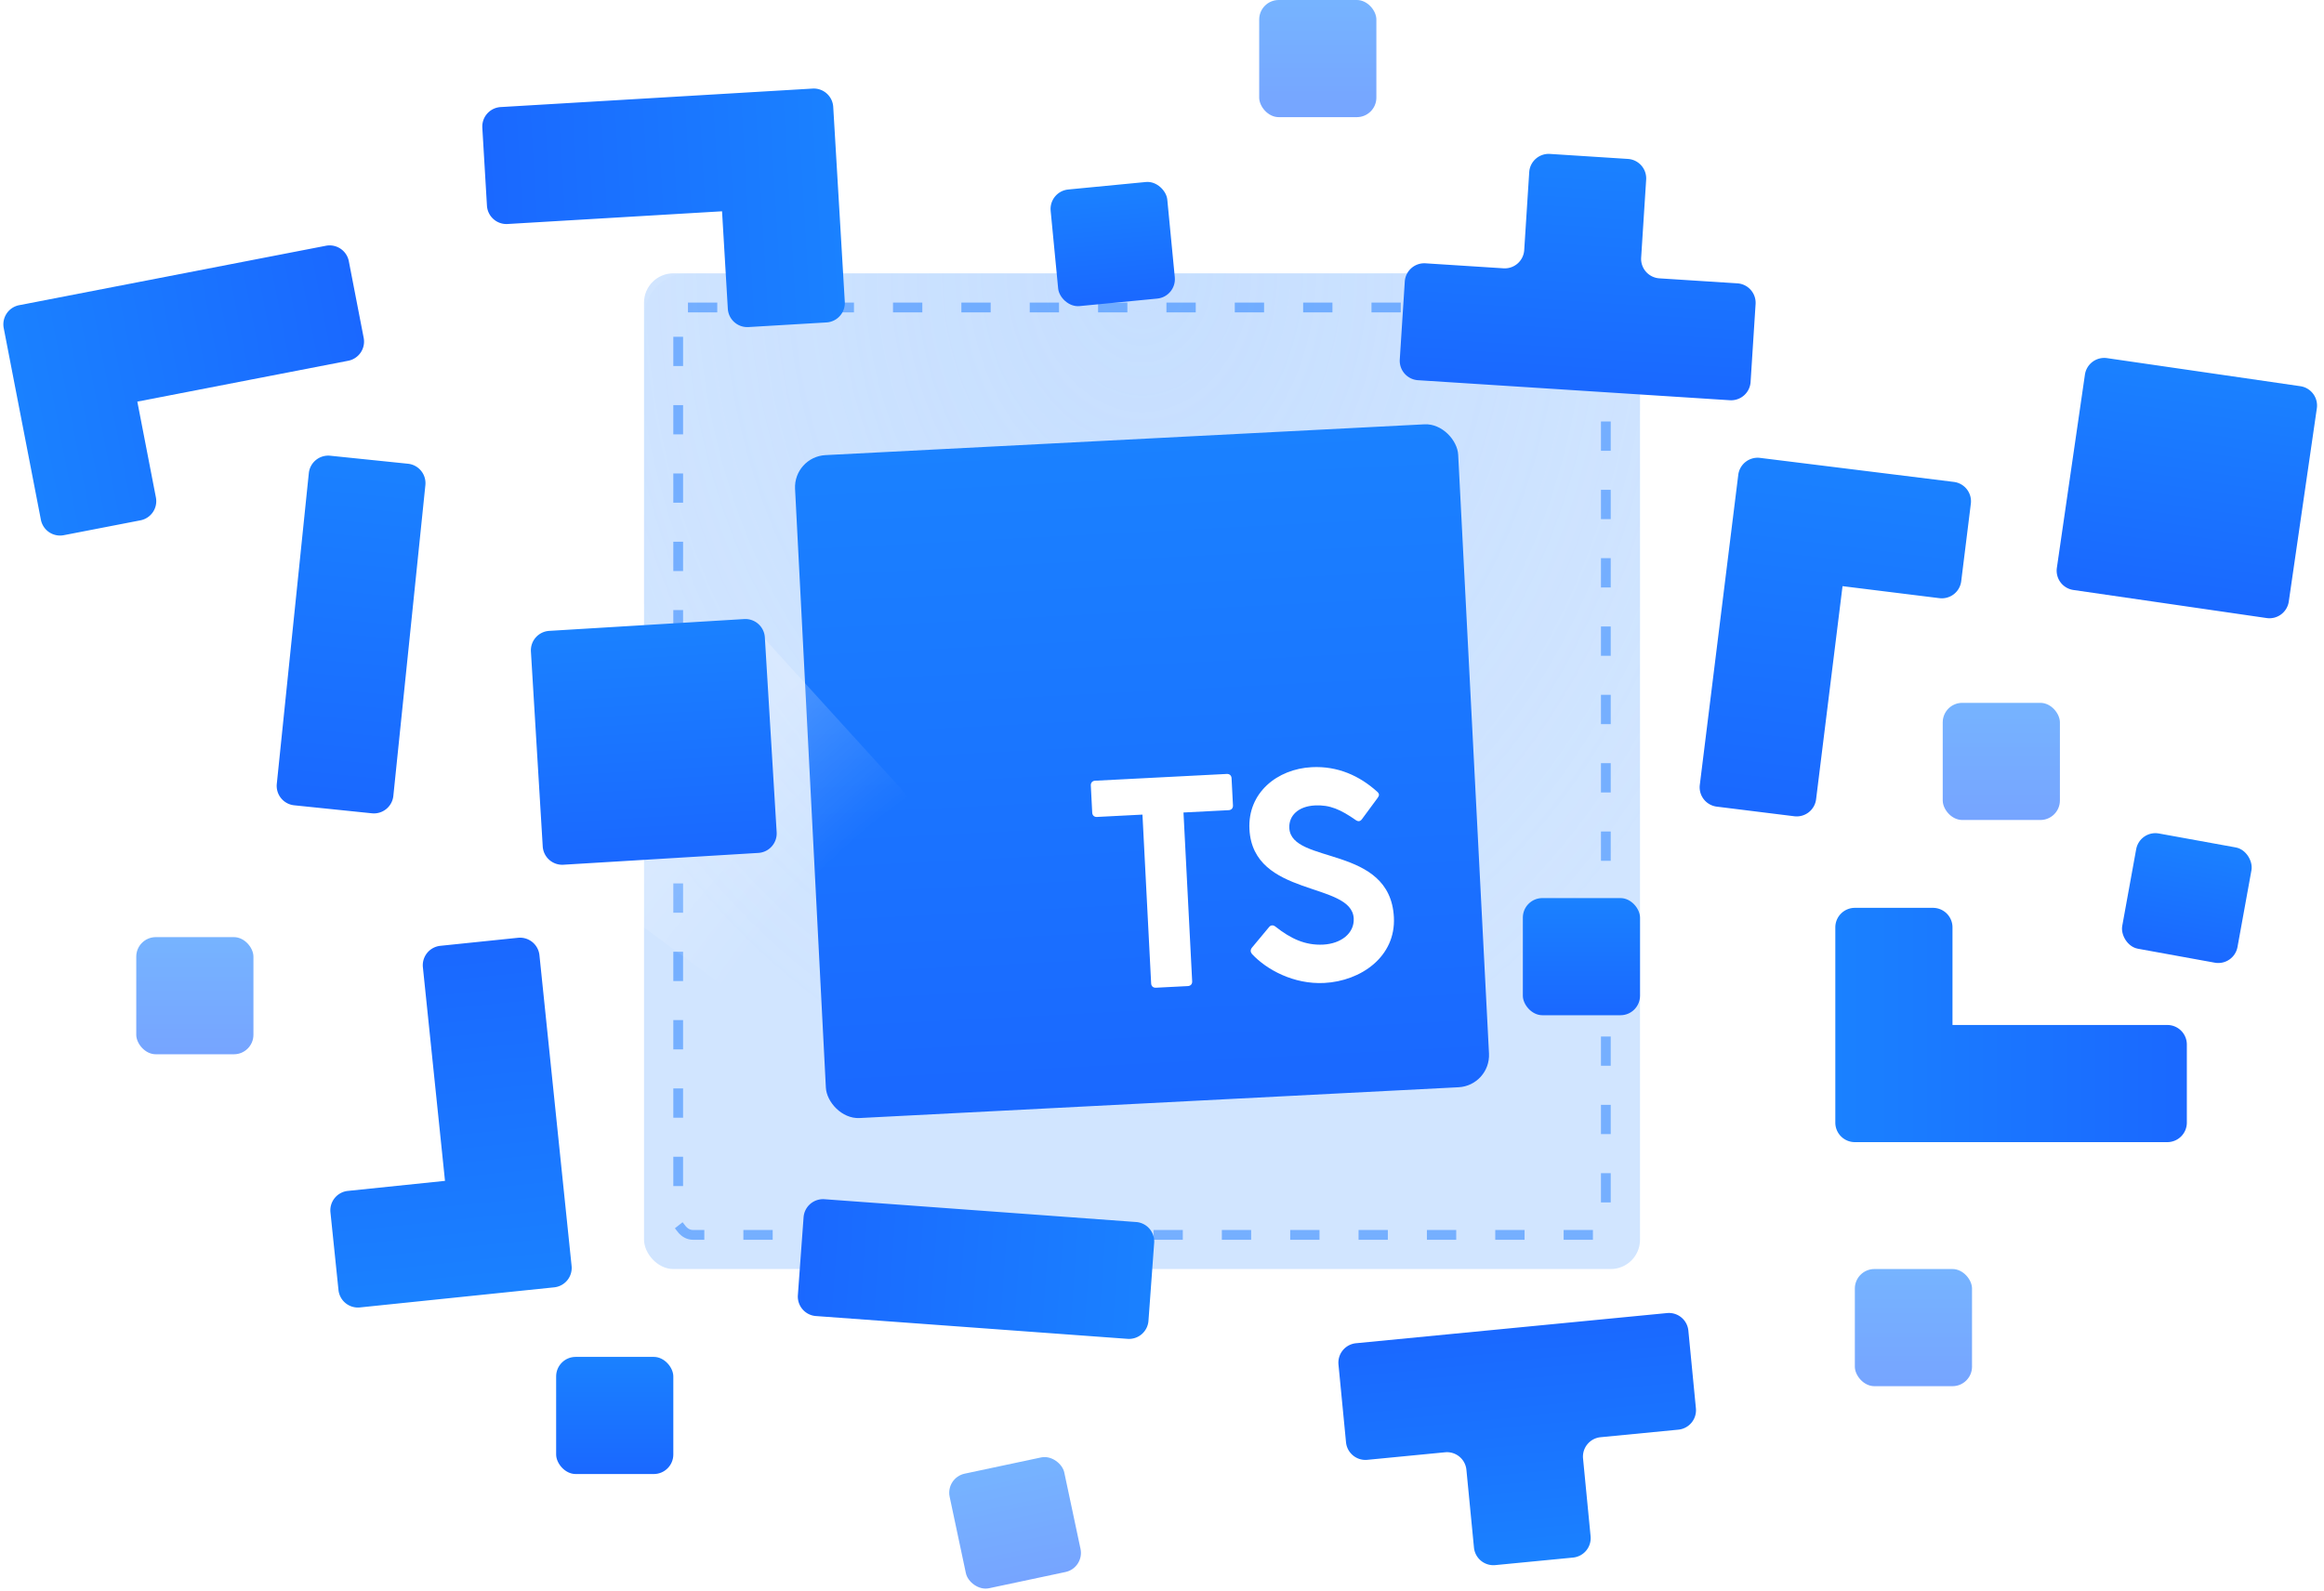 <svg xmlns="http://www.w3.org/2000/svg" width="238" height="163" fill="none" viewBox="0 0 238 163">
  <g clip-path="url(#clip0_204_2065)">
    <path fill="url(#paint0_radial_204_2065)" d="M147.954 62.5l31-15.5 21 14-12.5 7.5-1.5 14.5-26.5 17.5-11.5-1.5V62.5z" opacity=".2"/>
    <path fill="url(#paint1_linear_204_2065)" fill-rule="evenodd" d="M190.17 48.137l-9.924-1.231a2 2 0 00-2.231 1.739l-1.231 9.923-1.477 11.91-1.231 9.923a2 2 0 001.738 2.231l7.94.985a2 2 0 002.231-1.739l1.231-9.924 1.477-11.908 9.924 1.23a2 2 0 002.231-1.738l.985-7.939a2 2 0 00-1.739-2.231l-9.924-1.231z" clip-rule="evenodd"/>
    <rect width="102" height="102" x="65.954" y="28" fill="#1A81FF" opacity=".2" rx="3"/>
    <rect width="102" height="102" x="65.954" y="28" fill="url(#paint2_radial_204_2065)" opacity=".2" rx="4.512"/>
    <rect width="68" height="68" x="81.253" y="46.791" fill="url(#paint3_linear_204_2065)" rx="3.29" transform="rotate(-2.944 81.253 46.791)"/>
    <path fill="#fff" d="M125.641 79.283l-13.495.694c-.276.014-.45.208-.436.484l.144 2.79c.014.277.207.451.483.437l4.662-.24.89 17.298c.014.276.207.45.483.436l3.282-.169c.276-.014.45-.207.436-.483l-.889-17.298 4.631-.238c.276-.014.45-.207.436-.484l-.144-2.79c-.014-.276-.207-.45-.483-.437zm6.398 5.544c-.065-1.257.9-2.229 2.617-2.317 1.534-.08 2.636.418 4.198 1.506.255.171.468.13.64-.125l1.581-2.142c.202-.256.192-.44-.033-.644-1.806-1.63-4.042-2.652-6.71-2.515-3.527.182-6.569 2.614-6.377 6.355.361 7.024 10.483 5.334 10.679 9.137.079 1.534-1.312 2.59-3.122 2.683-1.87.096-3.353-.628-4.891-1.84-.257-.202-.5-.159-.673.065l-1.738 2.089c-.173.224-.162.438.002.645 1.498 1.614 4.282 3.132 7.41 2.971 3.742-.193 7.335-2.684 7.126-6.732-.383-7.453-10.515-5.363-10.709-9.135z"/>
    <rect width="95" height="95" x="69.454" y="31.5" stroke="#1B7AFF" stroke-dasharray="2 5" stroke-linecap="square" opacity=".5" rx="1.5"/>
    <path fill="url(#paint4_linear_204_2065)" fill-rule="evenodd" d="M156.607 17.636a2 2 0 012.124-1.868l7.984.513a2 2 0 011.868 2.124l-.513 7.984a2 2 0 001.868 2.124l7.983.512a2 2 0 011.868 2.124l-.512 7.984A2 2 0 01177.153 41l-9.98-.641-11.975-.77-9.98-.64a2 2 0 01-1.867-2.124l.512-7.983a2 2 0 012.124-1.868l7.984.512a2 2 0 002.124-1.867l.512-7.984z" clip-rule="evenodd"/>
    <path fill="url(#paint5_linear_204_2065)" fill-rule="evenodd" d="M162.892 157.374a2.001 2.001 0 01-1.798 2.184l-7.962.772a2 2 0 01-2.184-1.797l-.773-7.963a2 2 0 00-2.183-1.798l-7.963.773a2 2 0 01-2.184-1.798l-.772-7.962a2 2 0 011.797-2.184l9.953-.966 11.944-1.158 9.954-.966a1.999 1.999 0 012.183 1.798l.773 7.962a2 2 0 01-1.798 2.184l-7.962.773a2 2 0 00-1.798 2.183l.773 7.963z" clip-rule="evenodd"/>
    <path fill="url(#paint6_linear_204_2065)" fill-rule="evenodd" d="M85.923 20.934l-.592-9.982a2 2 0 00-2.115-1.878l-9.983.592-11.979.71-9.982.592a2 2 0 00-1.878 2.115l.474 7.986a2 2 0 002.114 1.878l9.983-.592 11.979-.71.592 9.982a2 2 0 002.115 1.878l7.986-.474a2 2 0 001.878-2.114l-.592-9.983z" clip-rule="evenodd"/>
    <g filter="url(#filter0_d_204_2065)">
      <rect width="12" height="12" x="155.954" y="92" fill="url(#paint7_linear_204_2065)" rx="2"/>
    </g>
    <g filter="url(#filter1_d_204_2065)">
      <rect width="12" height="12" x="107.405" y="19.605" fill="url(#paint8_linear_204_2065)" rx="2" transform="rotate(-5.516 107.405 19.605)"/>
    </g>
    <g filter="url(#filter2_d_204_2065)" opacity=".6">
      <rect width="12" height="12" x="128.954" fill="url(#paint9_linear_204_2065)" rx="2"/>
    </g>
    <g filter="url(#filter3_d_204_2065)" opacity=".6">
      <rect width="12" height="12" x="96.839" y="151.377" fill="url(#paint10_linear_204_2065)" rx="2" transform="rotate(-11.99 96.839 151.377)"/>
    </g>
    <g filter="url(#filter4_d_204_2065)" opacity=".6">
      <rect width="12" height="12" x="198.954" y="72" fill="url(#paint11_linear_204_2065)" rx="2"/>
    </g>
    <g filter="url(#filter5_d_204_2065)" opacity=".6">
      <rect width="12" height="12" x="189.954" y="130" fill="url(#paint12_linear_204_2065)" rx="2"/>
    </g>
    <g filter="url(#filter6_d_204_2065)" opacity=".6">
      <rect width="12" height="12" x="13.954" y="96" fill="url(#paint13_linear_204_2065)" rx="2"/>
    </g>
    <g filter="url(#filter7_d_204_2065)">
      <rect width="12" height="12" x="56.954" y="139" fill="url(#paint14_linear_204_2065)" rx="2"/>
    </g>
    <g filter="url(#filter8_d_204_2065)">
      <rect width="12" height="12" x="219.123" y="85.024" fill="url(#paint15_linear_204_2065)" rx="2" transform="rotate(10.295 219.123 85.024)"/>
    </g>
    <path fill="url(#paint16_linear_204_2065)" fill-rule="evenodd" d="M187.954 105v10a2 2 0 002 2h32a2 2 0 002-2v-8a2 2 0 00-2-2h-22V95a2 2 0 00-2-2h-8a2 2 0 00-2 2v10z" clip-rule="evenodd"/>
    <path fill="url(#paint17_linear_204_2065)" fill-rule="evenodd" d="M2.283 43.425L.381 33.607a2 2 0 011.582-2.344l9.818-1.902 11.78-2.283 9.818-1.903a2 2 0 012.344 1.583l1.522 7.854a2 2 0 01-1.583 2.344l-9.817 1.902-11.781 2.284 1.902 9.817a2 2 0 01-1.583 2.344L6.53 54.825a2 2 0 01-2.343-1.583l-1.903-9.817z" clip-rule="evenodd"/>
    <path fill="url(#paint18_linear_204_2065)" fill-rule="evenodd" d="M46.806 132.904l9.947-1.029a2 2 0 001.784-2.195l-1.03-9.947-1.234-11.936-1.029-9.947a2 2 0 00-2.195-1.783l-7.958.823a2 2 0 00-1.783 2.195l1.029 9.947 1.235 11.936-9.947 1.029a2 2 0 00-1.784 2.195l.823 7.958a2 2 0 002.195 1.783l9.947-1.029z" clip-rule="evenodd"/>
    <g filter="url(#filter9_d_204_2065)">
      <path fill="url(#paint19_linear_204_2065)" fill-rule="evenodd" d="M31.626 48.47a2 2 0 012.195-1.785l7.957.82a2 2 0 011.785 2.194l-1.025 9.948-1.23 11.936-1.026 9.948a2 2 0 01-2.194 1.784l-7.958-.82a2 2 0 01-1.784-2.194l1.025-9.948 1.23-11.936 1.025-9.948z" clip-rule="evenodd"/>
    </g>
    <g filter="url(#filter10_d_204_2065)">
      <path fill="url(#paint20_linear_204_2065)" fill-rule="evenodd" d="M116.349 125.184a2 2 0 011.849 2.14l-.584 7.979a2 2 0 01-2.14 1.849l-9.974-.73-11.968-.876-9.973-.73a2 2 0 01-1.849-2.14l.584-7.979a2.001 2.001 0 012.14-1.849l9.974.73 11.968.876 9.973.73z" clip-rule="evenodd"/>
    </g>
    <path fill="url(#paint21_radial_204_2065)" d="M97.454 86.5l-20-22-21 23.5 21 15.5 20-17z" opacity=".2"/>
    <g filter="url(#filter11_d_204_2065)">
      <path fill="url(#paint22_linear_204_2065)" fill-rule="evenodd" d="M66.228 64.022l-9.981.605a2 2 0 00-1.876 2.117l.605 9.982.605 9.982a2 2 0 002.117 1.875l9.982-.605 9.982-.605a2 2 0 001.875-2.117l-.605-9.982-.605-9.982a2 2 0 00-2.117-1.875l-9.982.605z" clip-rule="evenodd"/>
    </g>
    <g filter="url(#filter12_d_204_2065)">
      <path fill="url(#paint23_linear_204_2065)" fill-rule="evenodd" d="M225.679 38.124l-9.896-1.437a2 2 0 00-2.267 1.692l-1.437 9.897-1.437 9.896a2 2 0 001.692 2.266l9.896 1.437 9.896 1.438a2 2 0 002.267-1.692l1.437-9.897 1.437-9.896a2 2 0 00-1.692-2.266l-9.896-1.438z" clip-rule="evenodd"/>
    </g>
  </g>
  <defs>
    <linearGradient id="paint1_linear_204_2065" x1="184.216" x2="179.784" y1="47.398" y2="83.124" gradientUnits="userSpaceOnUse">
      <stop stop-color="#1A81FF"/>
      <stop offset="1" stop-color="#1A68FF"/>
    </linearGradient>
    <linearGradient id="paint3_linear_204_2065" x1="115.253" x2="115.253" y1="46.791" y2="114.791" gradientUnits="userSpaceOnUse">
      <stop stop-color="#1A81FF"/>
      <stop offset="1" stop-color="#1A68FF"/>
    </linearGradient>
    <linearGradient id="paint4_linear_204_2065" x1="162.723" x2="161.185" y1="16.025" y2="39.975" gradientUnits="userSpaceOnUse">
      <stop stop-color="#1A81FF"/>
      <stop offset="1" stop-color="#1A68FF"/>
    </linearGradient>
    <linearGradient id="paint5_linear_204_2065" x1="157.113" x2="154.795" y1="159.944" y2="136.056" gradientUnits="userSpaceOnUse">
      <stop stop-color="#1A81FF"/>
      <stop offset="1" stop-color="#1A68FF"/>
    </linearGradient>
    <linearGradient id="paint6_linear_204_2065" x1="85.567" x2="49.631" y1="14.945" y2="17.076" gradientUnits="userSpaceOnUse">
      <stop stop-color="#1A81FF"/>
      <stop offset="1" stop-color="#1A68FF"/>
    </linearGradient>
    <linearGradient id="paint7_linear_204_2065" x1="161.954" x2="161.954" y1="92" y2="104" gradientUnits="userSpaceOnUse">
      <stop stop-color="#1A81FF"/>
      <stop offset="1" stop-color="#1A68FF"/>
    </linearGradient>
    <linearGradient id="paint8_linear_204_2065" x1="113.405" x2="113.405" y1="19.605" y2="31.605" gradientUnits="userSpaceOnUse">
      <stop stop-color="#1A81FF"/>
      <stop offset="1" stop-color="#1A68FF"/>
    </linearGradient>
    <linearGradient id="paint9_linear_204_2065" x1="134.954" x2="134.954" y1="0" y2="12" gradientUnits="userSpaceOnUse">
      <stop stop-color="#1A81FF"/>
      <stop offset="1" stop-color="#1A68FF"/>
    </linearGradient>
    <linearGradient id="paint10_linear_204_2065" x1="102.839" x2="102.839" y1="151.377" y2="163.377" gradientUnits="userSpaceOnUse">
      <stop stop-color="#1A81FF"/>
      <stop offset="1" stop-color="#1A68FF"/>
    </linearGradient>
    <linearGradient id="paint11_linear_204_2065" x1="204.954" x2="204.954" y1="72" y2="84" gradientUnits="userSpaceOnUse">
      <stop stop-color="#1A81FF"/>
      <stop offset="1" stop-color="#1A68FF"/>
    </linearGradient>
    <linearGradient id="paint12_linear_204_2065" x1="195.954" x2="195.954" y1="130" y2="142" gradientUnits="userSpaceOnUse">
      <stop stop-color="#1A81FF"/>
      <stop offset="1" stop-color="#1A68FF"/>
    </linearGradient>
    <linearGradient id="paint13_linear_204_2065" x1="19.954" x2="19.954" y1="96" y2="108" gradientUnits="userSpaceOnUse">
      <stop stop-color="#1A81FF"/>
      <stop offset="1" stop-color="#1A68FF"/>
    </linearGradient>
    <linearGradient id="paint14_linear_204_2065" x1="62.954" x2="62.954" y1="139" y2="151" gradientUnits="userSpaceOnUse">
      <stop stop-color="#1A81FF"/>
      <stop offset="1" stop-color="#1A68FF"/>
    </linearGradient>
    <linearGradient id="paint15_linear_204_2065" x1="225.123" x2="225.123" y1="85.024" y2="97.024" gradientUnits="userSpaceOnUse">
      <stop stop-color="#1A81FF"/>
      <stop offset="1" stop-color="#1A68FF"/>
    </linearGradient>
    <linearGradient id="paint16_linear_204_2065" x1="187.954" x2="223.954" y1="111" y2="111" gradientUnits="userSpaceOnUse">
      <stop stop-color="#1A81FF"/>
      <stop offset="1" stop-color="#1A68FF"/>
    </linearGradient>
    <linearGradient id="paint17_linear_204_2065" x1="1.142" x2="36.484" y1="37.534" y2="30.685" gradientUnits="userSpaceOnUse">
      <stop stop-color="#1A81FF"/>
      <stop offset="1" stop-color="#1A68FF"/>
    </linearGradient>
    <linearGradient id="paint18_linear_204_2065" x1="52.775" x2="49.07" y1="132.287" y2="96.478" gradientUnits="userSpaceOnUse">
      <stop stop-color="#1A81FF"/>
      <stop offset="1" stop-color="#1A68FF"/>
    </linearGradient>
    <linearGradient id="paint19_linear_204_2065" x1="37.8" x2="34.109" y1="47.095" y2="82.905" gradientUnits="userSpaceOnUse">
      <stop stop-color="#1A81FF"/>
      <stop offset="1" stop-color="#1A68FF"/>
    </linearGradient>
    <linearGradient id="paint20_linear_204_2065" x1="117.906" x2="82.002" y1="131.314" y2="128.687" gradientUnits="userSpaceOnUse">
      <stop stop-color="#1A81FF"/>
      <stop offset="1" stop-color="#1A68FF"/>
    </linearGradient>
    <linearGradient id="paint22_linear_204_2065" x1="66.228" x2="67.68" y1="64.022" y2="87.978" gradientUnits="userSpaceOnUse">
      <stop stop-color="#1A81FF"/>
      <stop offset="1" stop-color="#1A68FF"/>
    </linearGradient>
    <linearGradient id="paint23_linear_204_2065" x1="225.679" x2="222.23" y1="38.124" y2="61.875" gradientUnits="userSpaceOnUse">
      <stop stop-color="#1A81FF"/>
      <stop offset="1" stop-color="#1A68FF"/>
    </linearGradient>
    <filter id="filter0_d_204_2065" width="42" height="42" x="140.954" y="77" color-interpolation-filters="sRGB" filterUnits="userSpaceOnUse">
      <feFlood flood-opacity="0" result="BackgroundImageFix"/>
      <feColorMatrix in="SourceAlpha" result="hardAlpha" values="0 0 0 0 0 0 0 0 0 0 0 0 0 0 0 0 0 0 127 0"/>
      <feOffset/>
      <feGaussianBlur stdDeviation="7.5"/>
      <feComposite in2="hardAlpha" operator="out"/>
      <feColorMatrix values="0 0 0 0 0 0 0 0 0 0 0 0 0 0 0 0 0 0 0.25 0"/>
      <feBlend in2="BackgroundImageFix" result="effect1_dropShadow_204_2065"/>
      <feBlend in="SourceGraphic" in2="effect1_dropShadow_204_2065" result="shape"/>
    </filter>
    <filter id="filter1_d_204_2065" width="42.732" height="42.732" x="92.588" y="3.634" color-interpolation-filters="sRGB" filterUnits="userSpaceOnUse">
      <feFlood flood-opacity="0" result="BackgroundImageFix"/>
      <feColorMatrix in="SourceAlpha" result="hardAlpha" values="0 0 0 0 0 0 0 0 0 0 0 0 0 0 0 0 0 0 127 0"/>
      <feOffset/>
      <feGaussianBlur stdDeviation="7.5"/>
      <feComposite in2="hardAlpha" operator="out"/>
      <feColorMatrix values="0 0 0 0 0 0 0 0 0 0 0 0 0 0 0 0 0 0 0.25 0"/>
      <feBlend in2="BackgroundImageFix" result="effect1_dropShadow_204_2065"/>
      <feBlend in="SourceGraphic" in2="effect1_dropShadow_204_2065" result="shape"/>
    </filter>
    <filter id="filter2_d_204_2065" width="42" height="42" x="113.954" y="-15" color-interpolation-filters="sRGB" filterUnits="userSpaceOnUse">
      <feFlood flood-opacity="0" result="BackgroundImageFix"/>
      <feColorMatrix in="SourceAlpha" result="hardAlpha" values="0 0 0 0 0 0 0 0 0 0 0 0 0 0 0 0 0 0 127 0"/>
      <feOffset/>
      <feGaussianBlur stdDeviation="7.5"/>
      <feComposite in2="hardAlpha" operator="out"/>
      <feColorMatrix values="0 0 0 0 0 0 0 0 0 0 0 0 0 0 0 0 0 0 0.25 0"/>
      <feBlend in2="BackgroundImageFix" result="effect1_dropShadow_204_2065"/>
      <feBlend in="SourceGraphic" in2="effect1_dropShadow_204_2065" result="shape"/>
    </filter>
    <filter id="filter3_d_204_2065" width="43.488" height="43.488" x="82.21" y="134.256" color-interpolation-filters="sRGB" filterUnits="userSpaceOnUse">
      <feFlood flood-opacity="0" result="BackgroundImageFix"/>
      <feColorMatrix in="SourceAlpha" result="hardAlpha" values="0 0 0 0 0 0 0 0 0 0 0 0 0 0 0 0 0 0 127 0"/>
      <feOffset/>
      <feGaussianBlur stdDeviation="7.5"/>
      <feComposite in2="hardAlpha" operator="out"/>
      <feColorMatrix values="0 0 0 0 0 0 0 0 0 0 0 0 0 0 0 0 0 0 0.25 0"/>
      <feBlend in2="BackgroundImageFix" result="effect1_dropShadow_204_2065"/>
      <feBlend in="SourceGraphic" in2="effect1_dropShadow_204_2065" result="shape"/>
    </filter>
    <filter id="filter4_d_204_2065" width="42" height="42" x="183.954" y="57" color-interpolation-filters="sRGB" filterUnits="userSpaceOnUse">
      <feFlood flood-opacity="0" result="BackgroundImageFix"/>
      <feColorMatrix in="SourceAlpha" result="hardAlpha" values="0 0 0 0 0 0 0 0 0 0 0 0 0 0 0 0 0 0 127 0"/>
      <feOffset/>
      <feGaussianBlur stdDeviation="7.5"/>
      <feComposite in2="hardAlpha" operator="out"/>
      <feColorMatrix values="0 0 0 0 0 0 0 0 0 0 0 0 0 0 0 0 0 0 0.25 0"/>
      <feBlend in2="BackgroundImageFix" result="effect1_dropShadow_204_2065"/>
      <feBlend in="SourceGraphic" in2="effect1_dropShadow_204_2065" result="shape"/>
    </filter>
    <filter id="filter5_d_204_2065" width="42" height="42" x="174.954" y="115" color-interpolation-filters="sRGB" filterUnits="userSpaceOnUse">
      <feFlood flood-opacity="0" result="BackgroundImageFix"/>
      <feColorMatrix in="SourceAlpha" result="hardAlpha" values="0 0 0 0 0 0 0 0 0 0 0 0 0 0 0 0 0 0 127 0"/>
      <feOffset/>
      <feGaussianBlur stdDeviation="7.5"/>
      <feComposite in2="hardAlpha" operator="out"/>
      <feColorMatrix values="0 0 0 0 0 0 0 0 0 0 0 0 0 0 0 0 0 0 0.25 0"/>
      <feBlend in2="BackgroundImageFix" result="effect1_dropShadow_204_2065"/>
      <feBlend in="SourceGraphic" in2="effect1_dropShadow_204_2065" result="shape"/>
    </filter>
    <filter id="filter6_d_204_2065" width="42" height="42" x="-1.046" y="81" color-interpolation-filters="sRGB" filterUnits="userSpaceOnUse">
      <feFlood flood-opacity="0" result="BackgroundImageFix"/>
      <feColorMatrix in="SourceAlpha" result="hardAlpha" values="0 0 0 0 0 0 0 0 0 0 0 0 0 0 0 0 0 0 127 0"/>
      <feOffset/>
      <feGaussianBlur stdDeviation="7.5"/>
      <feComposite in2="hardAlpha" operator="out"/>
      <feColorMatrix values="0 0 0 0 0 0 0 0 0 0 0 0 0 0 0 0 0 0 0.25 0"/>
      <feBlend in2="BackgroundImageFix" result="effect1_dropShadow_204_2065"/>
      <feBlend in="SourceGraphic" in2="effect1_dropShadow_204_2065" result="shape"/>
    </filter>
    <filter id="filter7_d_204_2065" width="42" height="42" x="41.954" y="124" color-interpolation-filters="sRGB" filterUnits="userSpaceOnUse">
      <feFlood flood-opacity="0" result="BackgroundImageFix"/>
      <feColorMatrix in="SourceAlpha" result="hardAlpha" values="0 0 0 0 0 0 0 0 0 0 0 0 0 0 0 0 0 0 127 0"/>
      <feOffset/>
      <feGaussianBlur stdDeviation="7.5"/>
      <feComposite in2="hardAlpha" operator="out"/>
      <feColorMatrix values="0 0 0 0 0 0 0 0 0 0 0 0 0 0 0 0 0 0 0.25 0"/>
      <feBlend in2="BackgroundImageFix" result="effect1_dropShadow_204_2065"/>
      <feBlend in="SourceGraphic" in2="effect1_dropShadow_204_2065" result="shape"/>
    </filter>
    <filter id="filter8_d_204_2065" width="43.302" height="43.302" x="202.303" y="70.349" color-interpolation-filters="sRGB" filterUnits="userSpaceOnUse">
      <feFlood flood-opacity="0" result="BackgroundImageFix"/>
      <feColorMatrix in="SourceAlpha" result="hardAlpha" values="0 0 0 0 0 0 0 0 0 0 0 0 0 0 0 0 0 0 127 0"/>
      <feOffset/>
      <feGaussianBlur stdDeviation="7.5"/>
      <feComposite in2="hardAlpha" operator="out"/>
      <feColorMatrix values="0 0 0 0 0 0 0 0 0 0 0 0 0 0 0 0 0 0 0.25 0"/>
      <feBlend in2="BackgroundImageFix" result="effect1_dropShadow_204_2065"/>
      <feBlend in="SourceGraphic" in2="effect1_dropShadow_204_2065" result="shape"/>
    </filter>
    <filter id="filter9_d_204_2065" width="45.239" height="66.652" x="13.335" y="31.674" color-interpolation-filters="sRGB" filterUnits="userSpaceOnUse">
      <feFlood flood-opacity="0" result="BackgroundImageFix"/>
      <feColorMatrix in="SourceAlpha" result="hardAlpha" values="0 0 0 0 0 0 0 0 0 0 0 0 0 0 0 0 0 0 127 0"/>
      <feOffset/>
      <feGaussianBlur stdDeviation="7.5"/>
      <feComposite in2="hardAlpha" operator="out"/>
      <feColorMatrix values="0 0 0 0 0 0 0 0 0 0 0 0 0 0 0 0 0 0 0.25 0"/>
      <feBlend in2="BackgroundImageFix" result="effect1_dropShadow_204_2065"/>
      <feBlend in="SourceGraphic" in2="effect1_dropShadow_204_2065" result="shape"/>
    </filter>
    <filter id="filter10_d_204_2065" width="66.499" height="44.314" x="66.705" y="107.843" color-interpolation-filters="sRGB" filterUnits="userSpaceOnUse">
      <feFlood flood-opacity="0" result="BackgroundImageFix"/>
      <feColorMatrix in="SourceAlpha" result="hardAlpha" values="0 0 0 0 0 0 0 0 0 0 0 0 0 0 0 0 0 0 127 0"/>
      <feOffset/>
      <feGaussianBlur stdDeviation="7.5"/>
      <feComposite in2="hardAlpha" operator="out"/>
      <feColorMatrix values="0 0 0 0 0 0 0 0 0 0 0 0 0 0 0 0 0 0 0.25 0"/>
      <feBlend in2="BackgroundImageFix" result="effect1_dropShadow_204_2065"/>
      <feBlend in="SourceGraphic" in2="effect1_dropShadow_204_2065" result="shape"/>
    </filter>
    <filter id="filter11_d_204_2065" width="55.174" height="55.173" x="39.367" y="48.413" color-interpolation-filters="sRGB" filterUnits="userSpaceOnUse">
      <feFlood flood-opacity="0" result="BackgroundImageFix"/>
      <feColorMatrix in="SourceAlpha" result="hardAlpha" values="0 0 0 0 0 0 0 0 0 0 0 0 0 0 0 0 0 0 127 0"/>
      <feOffset/>
      <feGaussianBlur stdDeviation="7.5"/>
      <feComposite in2="hardAlpha" operator="out"/>
      <feColorMatrix values="0 0 0 0 0 0 0 0 0 0 0 0 0 0 0 0 0 0 0.25 0"/>
      <feBlend in2="BackgroundImageFix" result="effect1_dropShadow_204_2065"/>
      <feBlend in="SourceGraphic" in2="effect1_dropShadow_204_2065" result="shape"/>
    </filter>
    <filter id="filter12_d_204_2065" width="56.667" height="56.667" x="195.621" y="21.666" color-interpolation-filters="sRGB" filterUnits="userSpaceOnUse">
      <feFlood flood-opacity="0" result="BackgroundImageFix"/>
      <feColorMatrix in="SourceAlpha" result="hardAlpha" values="0 0 0 0 0 0 0 0 0 0 0 0 0 0 0 0 0 0 127 0"/>
      <feOffset/>
      <feGaussianBlur stdDeviation="7.5"/>
      <feComposite in2="hardAlpha" operator="out"/>
      <feColorMatrix values="0 0 0 0 0 0 0 0 0 0 0 0 0 0 0 0 0 0 0.25 0"/>
      <feBlend in2="BackgroundImageFix" result="effect1_dropShadow_204_2065"/>
      <feBlend in="SourceGraphic" in2="effect1_dropShadow_204_2065" result="shape"/>
    </filter>
    <radialGradient id="paint0_radial_204_2065" cx="0" cy="0" r="1" gradientTransform="matrix(1.5 54.5 -47.614 1.31 147.954 79)" gradientUnits="userSpaceOnUse">
      <stop offset=".354" stop-color="#fff" stop-opacity="0"/>
      <stop offset="1" stop-color="#fff"/>
    </radialGradient>
    <radialGradient id="paint2_radial_204_2065" cx="0" cy="0" r="1" gradientTransform="matrix(0 119.386 -93.617 0 116.954 28)" gradientUnits="userSpaceOnUse">
      <stop stop-color="#9BC5FF"/>
      <stop offset=".724" stop-color="#9BC5FF" stop-opacity="0"/>
    </radialGradient>
    <radialGradient id="paint21_radial_204_2065" cx="0" cy="0" r="1" gradientTransform="matrix(17.5 16.5 -48.352 51.282 88.954 96.5)" gradientUnits="userSpaceOnUse">
      <stop offset=".354" stop-color="#fff" stop-opacity="0"/>
      <stop offset="1" stop-color="#fff"/>
    </radialGradient>
    <clipPath id="clip0_204_2065">
      <path fill="#fff" d="M0 0h238v163H0z"/>
    </clipPath>
  </defs>
</svg>
